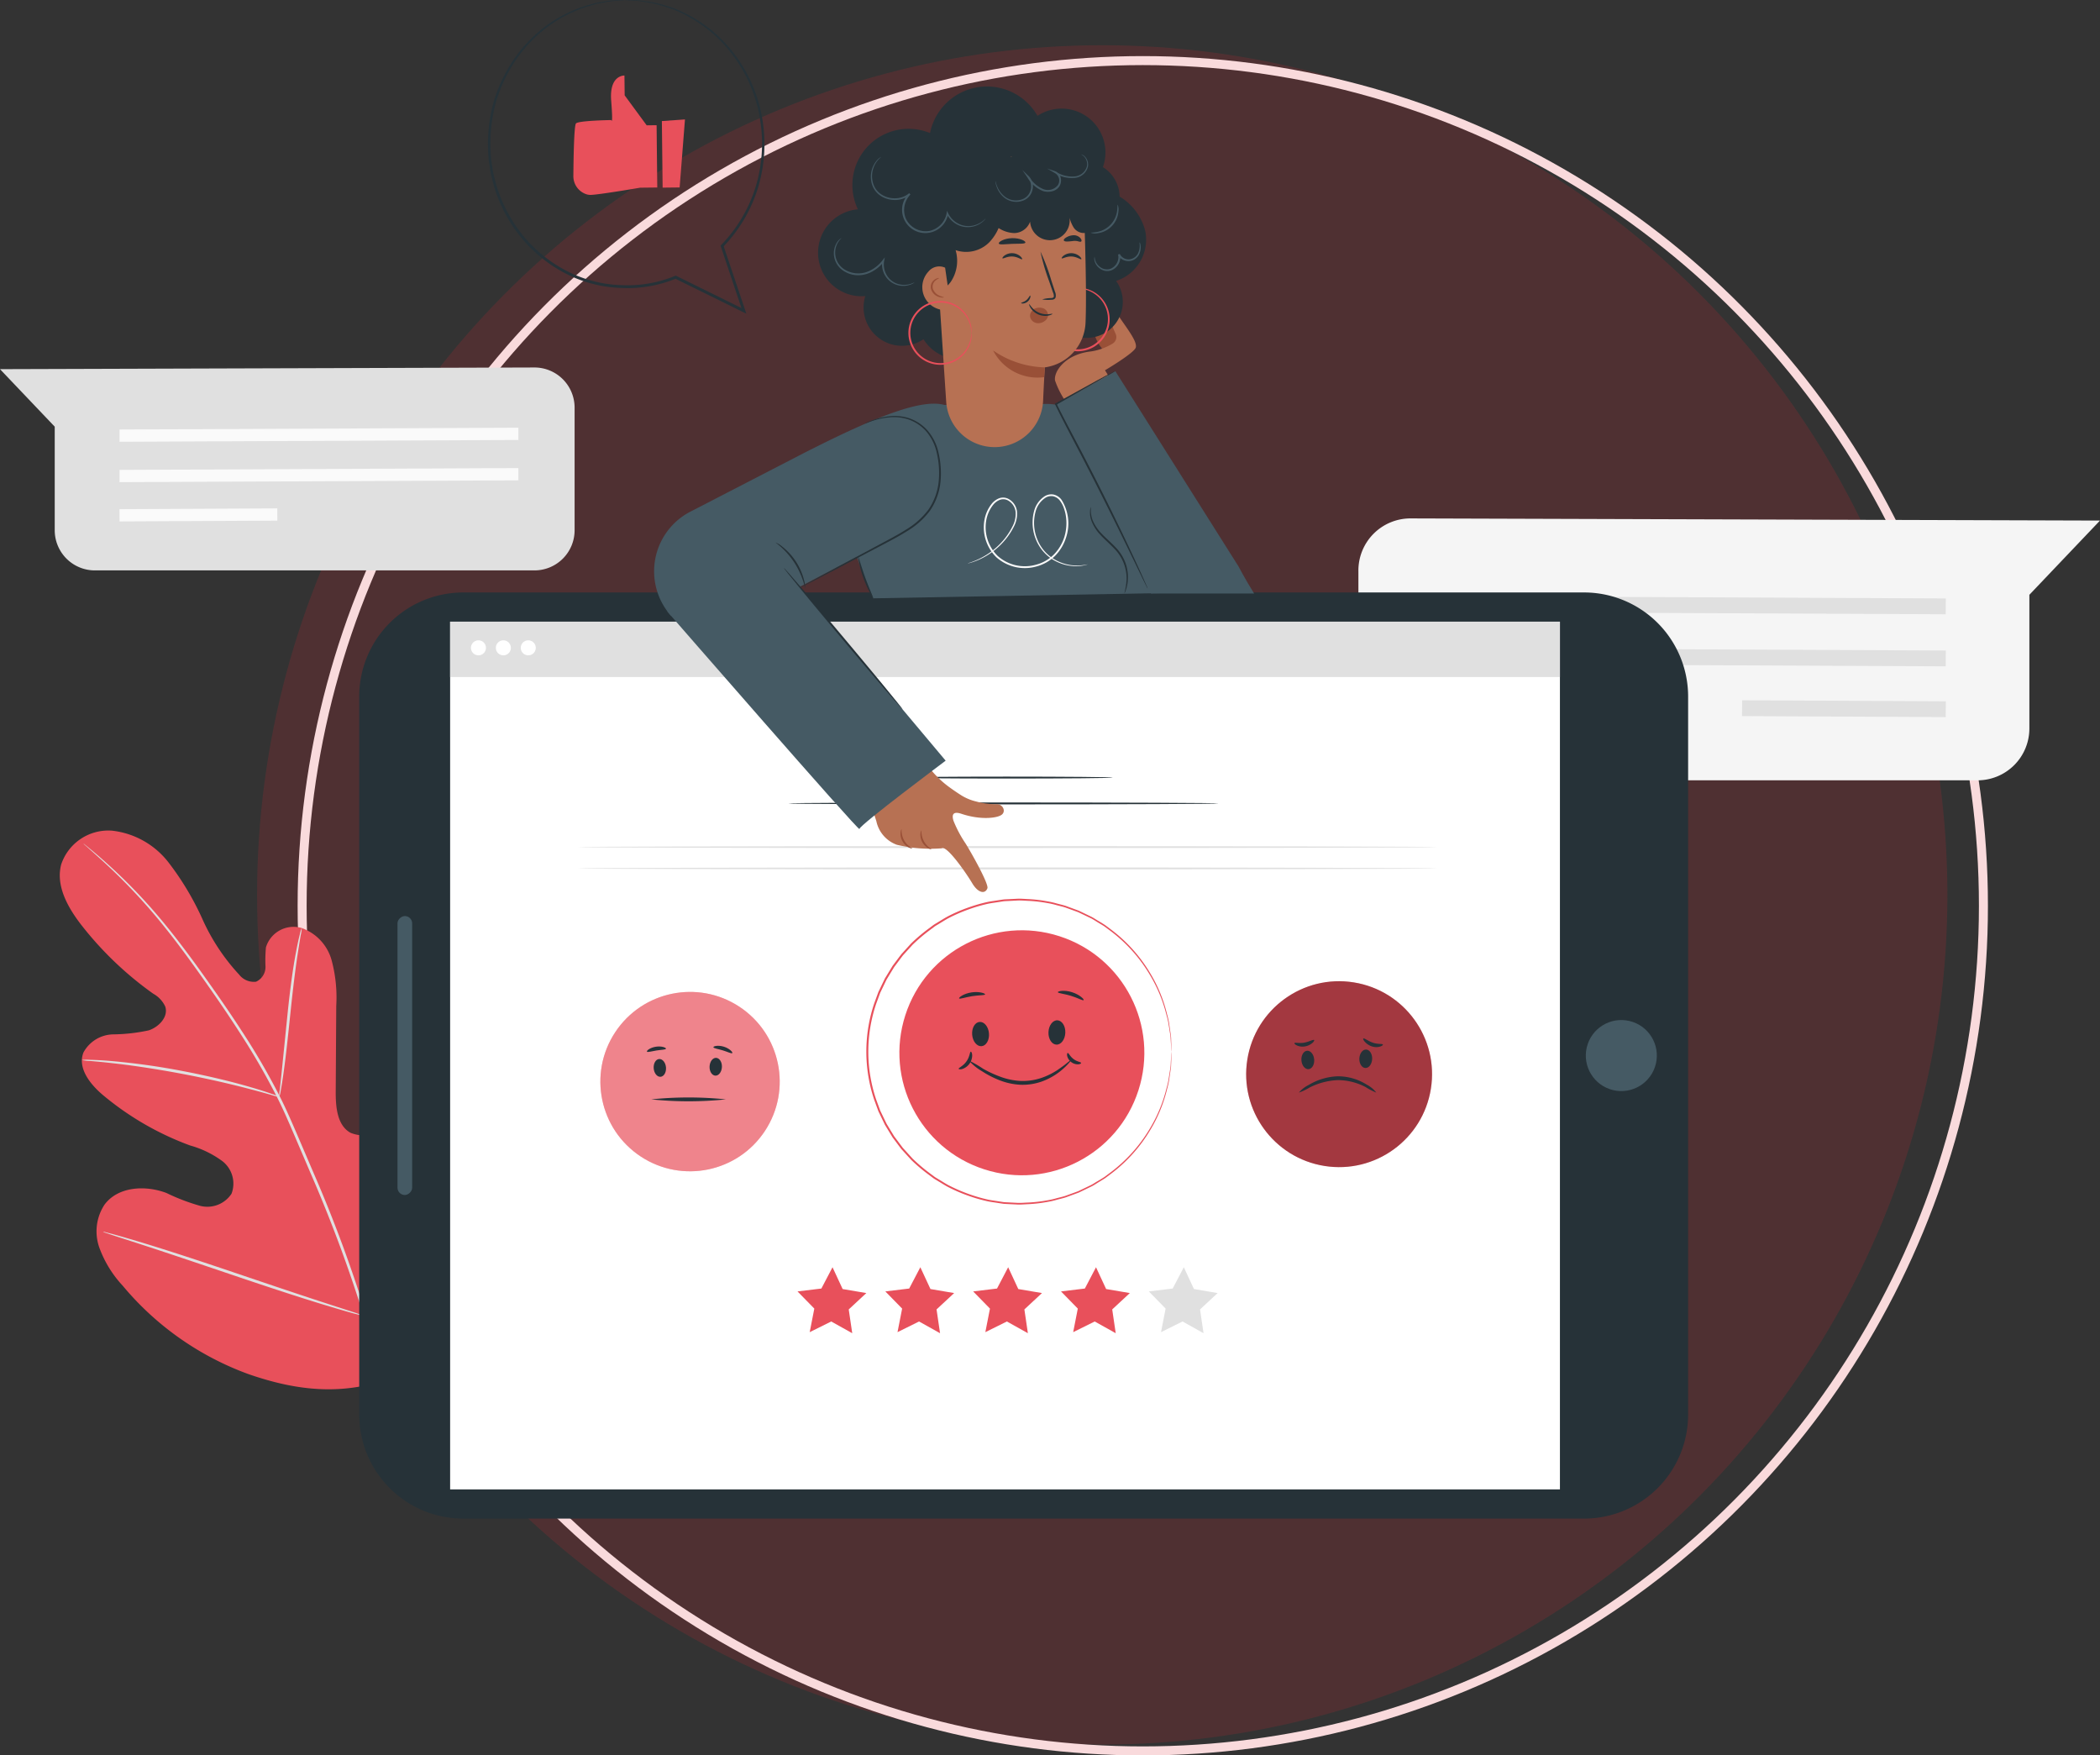 <svg xmlns="http://www.w3.org/2000/svg" width="233.015" height="194.753" viewBox="0 0 233.015 194.753">
  <rect x="0" y="0" width="233.015" height="194.753" fill="#333333" stroke="none"/>
  <g id="Group_71197" data-name="Group 71197" transform="translate(-81.765 -173.314)">
    <ellipse id="Ellipse_113" data-name="Ellipse 113" cx="93.778" cy="94.265" rx="93.778" ry="94.265" transform="translate(110.291 178.333)" fill="#d92633" opacity="0.17"/>
    <g id="Ellipse_1127" data-name="Ellipse 1127" transform="translate(114.789 179.537)" fill="none" stroke="#f9dadc" stroke-width="1">
      <ellipse cx="93.778" cy="94.265" rx="93.778" ry="94.265" stroke="none"/>
      <ellipse cx="93.778" cy="94.265" rx="93.278" ry="93.765" fill="none"/>
    </g>
    <g id="Group_71061" data-name="Group 71061" transform="translate(81.765 173.314)">
      <g id="Background_Complete" data-name="Background Complete" transform="translate(0 40.771)">
        <g id="Group_71064" data-name="Group 71064" transform="translate(150.728 16.744)">
          <path id="Path_126581" data-name="Path 126581" d="M474.951,191.955V209.51a5.726,5.726,0,0,0,5.751,5.628h62.948a5.751,5.751,0,0,0,5.751-5.751V194.554l7.837-8.234-76.518-.239A5.778,5.778,0,0,0,474.951,191.955Z" transform="translate(-474.951 -186.081)" fill="#f5f5f5"/>
          <g id="Group_71061-2" data-name="Group 71061" transform="translate(8.05 8.616)">
            <path id="Path_126582" data-name="Path 126582" d="M552.293,209.744l-57.121-.264.006-1.756,57.12.264Z" transform="translate(-495.172 -207.724)" fill="#e0e0e0"/>
          </g>
          <g id="Group_71062" data-name="Group 71062" transform="translate(8.05 14.392)">
            <path id="Path_126583" data-name="Path 126583" d="M552.293,224.253l-57.121-.264.006-1.756,57.12.264Z" transform="translate(-495.172 -222.233)" fill="#e0e0e0"/>
          </g>
          <g id="Group_71063" data-name="Group 71063" transform="translate(42.569 20.175)">
            <rect id="Rectangle_41461" data-name="Rectangle 41461" width="1.756" height="22.601" transform="matrix(0.005, -1, 1, 0.005, 0, 1.756)" fill="#e0e0e0"/>
          </g>
        </g>
        <g id="Group_71088" data-name="Group 71088" transform="translate(6.637 51.375)">
          <g id="Group_71067" data-name="Group 71067">
            <g id="Group_71066" data-name="Group 71066">
              <g id="Group_71065" data-name="Group 71065">
                <path id="Path_126584" data-name="Path 126584" d="M149.81,333.8c8.8-6.149,10.8-17.564,10.451-27.824-.058-1.713.13-3.518-.684-5.021s-2.716-2.529-4.25-1.808c-1.272.6-1.826,2.078-2.538,3.3a10.019,10.019,0,0,1-4.017,3.836,3.817,3.817,0,0,1-3.517.318c-1.477-.815-1.651-2.856-1.641-4.56q.03-4.762.059-9.524a15.884,15.884,0,0,0-.514-5.059,5.284,5.284,0,0,0-3.321-3.573,3.2,3.2,0,0,0-3.967,2.148,15.742,15.742,0,0,0-.049,2.121,1.791,1.791,0,0,1-1.048,1.686,2.06,2.06,0,0,1-1.871-.781,22.653,22.653,0,0,1-4.067-6.139,31.412,31.412,0,0,0-3.793-6.335,9.211,9.211,0,0,0-6.241-3.5,5.515,5.515,0,0,0-5.655,3.763c-.618,2.4.783,4.838,2.307,6.782a38.019,38.019,0,0,0,7.917,7.546A3.128,3.128,0,0,1,124.7,292.6c.37,1.136-.706,2.264-1.827,2.637a19.721,19.721,0,0,1-3.975.447,3.831,3.831,0,0,0-3.27,2c-.7,1.741.759,3.566,2.192,4.762a32.569,32.569,0,0,0,9.64,5.565,10.984,10.984,0,0,1,3.582,1.741,3.153,3.153,0,0,1,1.01,3.611,3.211,3.211,0,0,1-3.491,1.342,22.688,22.688,0,0,1-3.738-1.428c-2.341-.883-5.364-.722-6.864,1.3a5.392,5.392,0,0,0-.574,4.767,12.426,12.426,0,0,0,2.582,4.21,32.753,32.753,0,0,0,13.986,9.829c5.43,1.883,10.462,2.393,15.859.419" transform="translate(-113 -273.072)" fill="#e8505b"/>
              </g>
            </g>
          </g>
          <g id="Group_71071" data-name="Group 71071" transform="translate(2.61 1.435)">
            <g id="Group_71070" data-name="Group 71070">
              <g id="Group_71069" data-name="Group 71069">
                <g id="Group_71068" data-name="Group 71068">
                  <path id="Path_126585" data-name="Path 126585" d="M153.892,343.571a74.811,74.811,0,0,0-2.783-14.039A152.649,152.649,0,0,0,145.05,313.1l-1.809-4.226c-.6-1.386-1.189-2.76-1.852-4.068a76.2,76.2,0,0,0-4.235-7.3c-1.459-2.257-2.927-4.345-4.313-6.288s-2.721-3.725-4-5.3a60.518,60.518,0,0,0-6.6-6.972c-.84-.76-1.512-1.327-1.972-1.705l-.525-.428a1.347,1.347,0,0,0-.186-.137,1.153,1.153,0,0,0,.165.162l.506.451c.446.394,1.1.976,1.931,1.748a63.905,63.905,0,0,1,6.506,7.022c1.268,1.579,2.584,3.367,3.964,5.311s2.834,4.039,4.283,6.294a77.119,77.119,0,0,1,4.2,7.28c.656,1.3,1.242,2.665,1.839,4.054l1.807,4.224a156.418,156.418,0,0,1,6.071,16.392,76.093,76.093,0,0,1,2.839,13.978" transform="translate(-119.557 -276.675)" fill="#e0e0e0"/>
                </g>
              </g>
            </g>
          </g>
          <g id="Group_71075" data-name="Group 71075" transform="translate(24.343 10.81)">
            <g id="Group_71074" data-name="Group 71074">
              <g id="Group_71073" data-name="Group 71073">
                <g id="Group_71072" data-name="Group 71072">
                  <path id="Path_126586" data-name="Path 126586" d="M174.158,318.968a3.433,3.433,0,0,0,.166-.727c.09-.471.2-1.156.316-2,.241-1.7.494-4.049.762-6.645s.554-4.94.82-6.628c.131-.844.243-1.527.327-2a3.416,3.416,0,0,0,.1-.739,3.386,3.386,0,0,0-.214.714c-.121.464-.267,1.142-.426,1.984-.323,1.684-.645,4.033-.914,6.633-.259,2.563-.492,4.88-.671,6.651-.086.8-.158,1.474-.217,2.014A3.438,3.438,0,0,0,174.158,318.968Z" transform="translate(-174.149 -300.227)" fill="#e0e0e0"/>
                </g>
              </g>
            </g>
          </g>
          <g id="Group_71079" data-name="Group 71079" transform="translate(2.451 25.436)">
            <g id="Group_71078" data-name="Group 71078">
              <g id="Group_71077" data-name="Group 71077">
                <g id="Group_71076" data-name="Group 71076">
                  <path id="Path_126587" data-name="Path 126587" d="M119.158,336.988a4.755,4.755,0,0,0,.873.1c.562.05,1.376.118,2.378.234,2.006.217,4.766.613,7.793,1.183s5.743,1.214,7.694,1.732c.978.252,1.764.477,2.308.63a4.682,4.682,0,0,0,.855.21,4.671,4.671,0,0,0-.818-.328c-.534-.189-1.313-.447-2.286-.729-1.942-.575-4.66-1.249-7.7-1.827a77.327,77.327,0,0,0-7.829-1.094c-1.008-.088-1.827-.122-2.393-.134A4.609,4.609,0,0,0,119.158,336.988Z" transform="translate(-119.158 -336.965)" fill="#e0e0e0"/>
                </g>
              </g>
            </g>
          </g>
          <g id="Group_71083" data-name="Group 71083" transform="translate(33.89 25.916)">
            <g id="Group_71082" data-name="Group 71082">
              <g id="Group_71081" data-name="Group 71081">
                <g id="Group_71080" data-name="Group 71080">
                  <path id="Path_126588" data-name="Path 126588" d="M198.133,366.145a1.131,1.131,0,0,0,.15-.267l.374-.793c.322-.689.762-1.7,1.29-2.954,1.057-2.509,2.407-6.02,3.845-9.915s2.755-7.416,3.758-9.944l1.2-2.99.321-.816a1.129,1.129,0,0,0,.092-.293,1.161,1.161,0,0,0-.15.268l-.374.792c-.322.689-.762,1.7-1.29,2.954-1.057,2.509-2.407,6.02-3.846,9.917s-2.754,7.414-3.757,9.942c-.492,1.228-.9,2.239-1.2,2.99l-.321.816A1.148,1.148,0,0,0,198.133,366.145Z" transform="translate(-198.132 -338.173)" fill="#e0e0e0"/>
                </g>
              </g>
            </g>
          </g>
          <g id="Group_71087" data-name="Group 71087" transform="translate(4.789 44.506)">
            <g id="Group_71086" data-name="Group 71086">
              <g id="Group_71085" data-name="Group 71085">
                <g id="Group_71084" data-name="Group 71084">
                  <path id="Path_126589" data-name="Path 126589" d="M125.031,384.871a1.155,1.155,0,0,0,.289.119l.845.283,3.116,1.01c2.631.854,6.252,2.074,10.251,3.428s7.635,2.543,10.286,3.342c1.324.4,2.4.713,3.147.914l.862.227a1.157,1.157,0,0,0,.307.058,1.174,1.174,0,0,0-.289-.12l-.845-.283-3.116-1.01c-2.631-.853-6.252-2.074-10.253-3.428s-7.634-2.542-10.284-3.341c-1.325-.4-2.4-.713-3.148-.914l-.862-.227A1.15,1.15,0,0,0,125.031,384.871Z" transform="translate(-125.031 -384.868)" fill="#e0e0e0"/>
                </g>
              </g>
            </g>
          </g>
        </g>
        <g id="Group_71092" data-name="Group 71092">
          <path id="Path_126590" data-name="Path 126590" d="M160.085,148.476v13.6a4.456,4.456,0,0,1-4.456,4.456H106.855a4.456,4.456,0,0,1-4.456-4.456V150.585l-6.072-6.38,59.288-.186A4.456,4.456,0,0,1,160.085,148.476Z" transform="translate(-96.327 -144.02)" fill="#e0e0e0"/>
          <g id="Group_71089" data-name="Group 71089" transform="translate(13.257 6.676)">
            <path id="Path_126591" data-name="Path 126591" d="M129.633,162.355l44.259-.2,0-1.36-44.259.2Z" transform="translate(-129.629 -160.791)" fill="#fafafa"/>
          </g>
          <g id="Group_71090" data-name="Group 71090" transform="translate(13.257 11.152)">
            <path id="Path_126592" data-name="Path 126592" d="M129.633,173.6l44.259-.2,0-1.36-44.259.2Z" transform="translate(-129.629 -172.032)" fill="#fafafa"/>
          </g>
          <g id="Group_71091" data-name="Group 71091" transform="translate(13.256 15.632)">
            <rect id="Rectangle_41462" data-name="Rectangle 41462" width="17.512" height="1.36" transform="translate(0 0.086) rotate(-0.282)" fill="#fafafa"/>
          </g>
        </g>
      </g>
      <g id="Device" transform="translate(39.858 65.73)">
        <g id="Group_71132" data-name="Group 71132" transform="translate(0 0)">
          <g id="Group_71098" data-name="Group 71098">
            <g id="Group_71097" data-name="Group 71097">
              <g id="Group_71093" data-name="Group 71093">
                <path id="Rectangle_41463" data-name="Rectangle 41463" d="M11.55,0H91.2A11.549,11.549,0,0,1,102.75,11.549V135.906A11.549,11.549,0,0,1,91.2,147.455H11.549A11.549,11.549,0,0,1,0,135.906V11.55A11.55,11.55,0,0,1,11.55,0Z" transform="translate(0 102.75) rotate(-90)" fill="#263238"/>
              </g>
              <g id="Group_71094" data-name="Group 71094" transform="translate(10.088 3.24)">
                <rect id="Rectangle_41464" data-name="Rectangle 41464" width="96.27" height="123.143" transform="translate(0 96.27) rotate(-90)" fill="#fff"/>
              </g>
              <g id="Group_71095" data-name="Group 71095" transform="translate(135.305 46.635)">
                <circle id="Ellipse_1157" data-name="Ellipse 1157" cx="3.942" cy="3.942" r="3.942" transform="matrix(0.229, -0.973, 0.973, 0.229, 0, 7.676)" fill="#455a64"/>
              </g>
              <g id="Group_71096" data-name="Group 71096" transform="translate(4.247 35.902)">
                <rect id="Rectangle_41465" data-name="Rectangle 41465" width="30.947" height="1.629" rx="0.814" transform="translate(0 30.947) rotate(-90)" fill="#455a64"/>
              </g>
            </g>
          </g>
          <g id="Group_71104" data-name="Group 71104" transform="translate(22.929 40.489)">
            <circle id="Ellipse_1158" data-name="Ellipse 1158" cx="9.949" cy="9.949" r="9.949" transform="translate(0 16.62) rotate(-56.646)" fill="#e8505b"/>
            <circle id="Ellipse_1159" data-name="Ellipse 1159" cx="9.949" cy="9.949" r="9.949" transform="translate(0 16.62) rotate(-56.646)" fill="#fff" opacity="0.3"/>
            <g id="Group_71099" data-name="Group 71099" transform="translate(9.741 11.272)">
              <path id="Path_126593" data-name="Path 126593" d="M279.12,336.74c.377-.031.719.385.764.929s-.224,1.01-.6,1.041-.719-.385-.764-.929S278.743,336.771,279.12,336.74Z" transform="translate(-278.514 -336.738)" fill="#263238"/>
            </g>
            <g id="Group_71100" data-name="Group 71100" transform="translate(15.946 11.143)">
              <path id="Path_126594" data-name="Path 126594" d="M294.827,336.414c-.378-.016-.7.414-.725.959s.266,1,.644,1.016.7-.414.725-.96S295.2,336.43,294.827,336.414Z" transform="translate(-294.101 -336.414)" fill="#263238"/>
            </g>
            <g id="Group_71101" data-name="Group 71101" transform="translate(9.474 15.538)">
              <path id="Path_126595" data-name="Path 126595" d="M286.126,347.666a40.459,40.459,0,0,1-8.284,0,40.528,40.528,0,0,1,8.284,0Z" transform="translate(-277.842 -347.454)" fill="#263238"/>
            </g>
            <g id="Group_71102" data-name="Group 71102" transform="translate(8.991 9.888)">
              <path id="Path_126596" data-name="Path 126596" d="M278.746,333.5c-.024.118-.5.114-1.049.2s-1,.231-1.062.126.355-.447,1-.545S278.774,333.395,278.746,333.5Z" transform="translate(-276.628 -333.262)" fill="#263238"/>
            </g>
            <g id="Group_71103" data-name="Group 71103" transform="translate(16.37 9.813)">
              <path id="Path_126597" data-name="Path 126597" d="M297.262,333.873c-.075.095-.5-.13-1.057-.3s-1.032-.228-1.041-.349.527-.255,1.165-.057S297.338,333.788,297.262,333.873Z" transform="translate(-295.164 -333.073)" fill="#263238"/>
            </g>
          </g>
          <g id="Group_71110" data-name="Group 71110" transform="translate(96.923 41.638)">
            <circle id="Ellipse_1160" data-name="Ellipse 1160" cx="10.312" cy="10.312" r="10.312" transform="translate(0 20.367) rotate(-80.951)" fill="#e8505b"/>
            <circle id="Ellipse_1161" data-name="Ellipse 1161" cx="10.312" cy="10.312" r="10.312" transform="translate(0 20.367) rotate(-80.951)" opacity="0.3"/>
            <g id="Group_71105" data-name="Group 71105" transform="translate(7.619 9.206)">
              <path id="Path_126598" data-name="Path 126598" d="M459.684,334.436c.391-.032.745.4.792.963s-.233,1.047-.623,1.08-.746-.4-.792-.963S459.293,334.469,459.684,334.436Z" transform="translate(-459.055 -334.435)" fill="#263238"/>
            </g>
            <g id="Group_71106" data-name="Group 71106" transform="translate(14.051 9.072)">
              <path id="Path_126599" data-name="Path 126599" d="M475.964,334.1c-.392-.016-.728.429-.752.994s.276,1.037.668,1.053.729-.43.752-1S476.355,334.115,475.964,334.1Z" transform="translate(-475.211 -334.099)" fill="#263238"/>
            </g>
            <g id="Group_71107" data-name="Group 71107" transform="translate(7.341 12.038)">
              <path id="Path_126600" data-name="Path 126600" d="M466.943,343.359a7.432,7.432,0,0,1-1.208-.626,6.685,6.685,0,0,0-3.07-.758,7.642,7.642,0,0,0-3.078.8,6.637,6.637,0,0,1-1.231.586,3.376,3.376,0,0,1,1.09-.85,6.7,6.7,0,0,1,3.212-.959,6.031,6.031,0,0,1,3.223.921A3.207,3.207,0,0,1,466.943,343.359Z" transform="translate(-458.355 -341.549)" fill="#263238"/>
            </g>
            <g id="Group_71108" data-name="Group 71108" transform="translate(6.844 8.002)">
              <path id="Path_126601" data-name="Path 126601" d="M459.3,331.432c.035.044-.033.173-.2.323a1.714,1.714,0,0,1-.807.378,1.549,1.549,0,0,1-.895-.1c-.211-.1-.307-.209-.284-.26.054-.112.539.049,1.1-.059S459.221,331.333,459.3,331.432Z" transform="translate(-457.107 -331.411)" fill="#263238"/>
            </g>
            <g id="Group_71109" data-name="Group 71109" transform="translate(14.477 7.84)">
              <path id="Path_126602" data-name="Path 126602" d="M478.47,331.687c.017.052-.1.152-.324.225a1.531,1.531,0,0,1-.927-.034,1.8,1.8,0,0,1-.758-.507c-.151-.175-.206-.312-.166-.352.09-.093.5.262,1.063.458S478.429,331.567,478.47,331.687Z" transform="translate(-476.282 -331.004)" fill="#263238"/>
            </g>
          </g>
          <g id="Group_71116" data-name="Group 71116" transform="translate(48.634 74.86)">
            <g id="Group_71111" data-name="Group 71111" transform="translate(38.982)">
              <path id="Path_126603" data-name="Path 126603" d="M417.889,401.97l2.389-1.184,2.33,1.3-.388-2.638,1.953-1.815-2.629-.446-1.123-2.418-1.237,2.362-2.647.32,1.864,1.906Z" transform="translate(-416.538 -394.765)" fill="#e0e0e0"/>
            </g>
            <g id="Group_71112" data-name="Group 71112" transform="translate(29.236)">
              <path id="Path_126604" data-name="Path 126604" d="M393.409,401.97l2.389-1.184,2.33,1.3-.388-2.638,1.953-1.815-2.629-.446-1.123-2.418-1.237,2.362-2.647.32,1.864,1.906Z" transform="translate(-392.057 -394.765)" fill="#e8505b"/>
            </g>
            <g id="Group_71113" data-name="Group 71113" transform="translate(19.491)">
              <path id="Path_126605" data-name="Path 126605" d="M368.928,401.97l2.389-1.184,2.33,1.3-.388-2.638,1.953-1.815-2.629-.446-1.123-2.418-1.237,2.362-2.647.32,1.864,1.906Z" transform="translate(-367.577 -394.765)" fill="#e8505b"/>
            </g>
            <g id="Group_71114" data-name="Group 71114" transform="translate(9.745)">
              <path id="Path_126606" data-name="Path 126606" d="M344.448,401.97l2.389-1.184,2.33,1.3-.388-2.638,1.953-1.815-2.629-.446-1.123-2.418-1.237,2.362-2.647.32,1.864,1.906Z" transform="translate(-343.097 -394.765)" fill="#e8505b"/>
            </g>
            <g id="Group_71115" data-name="Group 71115">
              <path id="Path_126607" data-name="Path 126607" d="M319.968,401.97l2.389-1.184,2.33,1.3-.388-2.638,1.953-1.815-2.629-.446-1.123-2.418-1.237,2.362-2.647.32,1.864,1.906Z" transform="translate(-318.616 -394.765)" fill="#e8505b"/>
            </g>
          </g>
          <g id="Group_71117" data-name="Group 71117" transform="translate(47.605 23.3)">
            <path id="Path_126608" data-name="Path 126608" d="M363.786,265.353c0,.059-10.691.106-23.877.106s-23.879-.047-23.879-.106,10.689-.106,23.879-.106S363.786,265.295,363.786,265.353Z" transform="translate(-316.03 -265.247)" fill="#263238"/>
          </g>
          <g id="Group_71118" data-name="Group 71118" transform="translate(60.034 20.432)">
            <path id="Path_126609" data-name="Path 126609" d="M370.839,258.148c0,.059-5.281.106-11.794.106s-11.794-.047-11.794-.106,5.28-.106,11.794-.106S370.839,258.09,370.839,258.148Z" transform="translate(-347.251 -258.042)" fill="#263238"/>
          </g>
          <g id="Group_71129" data-name="Group 71129" transform="translate(56.275 33.973)">
            <g id="Group_71127" data-name="Group 71127" transform="translate(0.151 0)">
              <g id="Group_71124" data-name="Group 71124">
                <circle id="Ellipse_1162" data-name="Ellipse 1162" cx="13.584" cy="13.584" r="13.584" transform="matrix(0.307, -0.952, 0.952, 0.307, 0, 25.859)" fill="#e8505b"/>
                <g id="Group_71119" data-name="Group 71119" transform="translate(11.58 13.67)">
                  <path id="Path_126610" data-name="Path 126610" d="M368.107,326.4c.515-.042.982.525,1.043,1.269s-.307,1.379-.821,1.422-.982-.526-1.043-1.269S367.592,326.441,368.107,326.4Z" transform="translate(-367.279 -326.396)" fill="#263238"/>
                </g>
                <g id="Group_71120" data-name="Group 71120" transform="translate(20.053 13.494)">
                  <path id="Path_126611" data-name="Path 126611" d="M389.553,325.954c-.516-.021-.959.565-.99,1.311s.363,1.366.879,1.387.959-.566.99-1.311S390.069,325.975,389.553,325.954Z" transform="translate(-388.562 -325.954)" fill="#263238"/>
                </g>
                <g id="Group_71121" data-name="Group 71121" transform="translate(11.214 17.947)">
                  <path id="Path_126612" data-name="Path 126612" d="M377.671,337.146c.021.021-.089.161-.308.4a7.764,7.764,0,0,1-1.018.917,7.256,7.256,0,0,1-1.8.984,6.365,6.365,0,0,1-2.49.39,7.347,7.347,0,0,1-2.449-.565,10.558,10.558,0,0,1-1.8-.945,5.877,5.877,0,0,1-1.443-1.18,13.054,13.054,0,0,1,1.6.924,12.8,12.8,0,0,0,1.789.837,7.577,7.577,0,0,0,2.329.505,6.413,6.413,0,0,0,2.34-.335,8,8,0,0,0,1.756-.862c.463-.318.836-.586,1.078-.793S377.65,337.125,377.671,337.146Z" transform="translate(-366.359 -337.141)" fill="#263238"/>
                </g>
                <g id="Group_71122" data-name="Group 71122" transform="translate(10.134 10.359)">
                  <path id="Path_126613" data-name="Path 126613" d="M366.534,318.337c-.024.12-.674.076-1.445.2s-1.379.355-1.438.248.513-.536,1.373-.667S366.564,318.228,366.534,318.337Z" transform="translate(-363.647 -318.079)" fill="#263238"/>
                </g>
                <g id="Group_71123" data-name="Group 71123" transform="translate(21.093 10.223)">
                  <path id="Path_126614" data-name="Path 126614" d="M394.039,318.765c-.075.1-.651-.246-1.42-.477s-1.436-.279-1.444-.4.713-.27,1.569,0S394.115,318.683,394.039,318.765Z" transform="translate(-391.174 -317.737)" fill="#263238"/>
                </g>
              </g>
              <g id="Group_71125" data-name="Group 71125" transform="translate(10.089 16.975)">
                <path id="Path_126615" data-name="Path 126615" d="M364.88,334.7c.053-.01.139.131.153.388a1.6,1.6,0,0,1-1.084,1.527c-.247.072-.408.037-.416-.017-.02-.118.5-.293.859-.817C364.77,335.269,364.763,334.719,364.88,334.7Z" transform="translate(-363.533 -334.699)" fill="#263238"/>
              </g>
              <g id="Group_71126" data-name="Group 71126" transform="translate(22.114 17.121)">
                <path id="Path_126616" data-name="Path 126616" d="M395.3,336.168c.01.054-.1.136-.314.154a1.23,1.23,0,0,1-1.229-.912c-.044-.209,0-.339.057-.345.119-.01.253.392.652.675C394.85,336.039,395.273,336.052,395.3,336.168Z" transform="translate(-393.738 -335.065)" fill="#263238"/>
              </g>
            </g>
            <g id="Group_71128" data-name="Group 71128" transform="translate(0 0.014)">
              <path id="Path_126617" data-name="Path 126617" d="M371.665,309.054s-.012-.093-.025-.273l-.051-.8q-.016-.265-.035-.59c-.023-.216-.069-.45-.107-.705s-.084-.529-.13-.821a9.067,9.067,0,0,0-.221-.92,16.087,16.087,0,0,0-1.868-4.477,16.772,16.772,0,0,0-4.274-4.767l-.727-.541c-.255-.167-.524-.32-.79-.484s-.528-.342-.819-.474l-.872-.418-.443-.21-.466-.17-.945-.344c-.321-.106-.657-.174-.989-.265a8.517,8.517,0,0,0-1.016-.23,15.611,15.611,0,0,0-2.122-.245c-.362-.013-.726-.048-1.094-.042l-1.111.057c-.186.013-.374.012-.56.037l-.56.086c-.373.062-.753.106-1.129.183a17.748,17.748,0,0,0-2.237.657,17.483,17.483,0,0,0-2.188.961c-.354.192-.694.416-1.045.624-.172.11-.355.2-.518.328l-.494.37a18.933,18.933,0,0,0-1.9,1.617l-.852.939-.215.236-.193.255-.384.514-.386.516-.338.552-.337.556-.169.278-.143.293-.569,1.183-.455,1.242a16.621,16.621,0,0,0,0,10.583l.455,1.242.569,1.183.143.294.169.279.337.555.338.552.386.516.384.514.193.255.215.236.853.939a18.842,18.842,0,0,0,1.9,1.618l.494.37c.164.124.347.218.519.328.351.208.69.432,1.045.624a17.571,17.571,0,0,0,2.188.962,17.763,17.763,0,0,0,2.237.656c.376.078.756.121,1.129.184l.56.086c.186.025.375.023.561.036l1.111.057c.367.006.732-.029,1.094-.042a15.566,15.566,0,0,0,2.123-.245,8.636,8.636,0,0,0,1.016-.23c.332-.09.668-.159.989-.265l.945-.344.466-.17.443-.211.872-.418c.291-.132.548-.32.819-.474s.535-.317.79-.484l.726-.541a16.764,16.764,0,0,0,4.274-4.767,16.091,16.091,0,0,0,1.868-4.477,9.2,9.2,0,0,0,.22-.92q.069-.439.13-.821c.038-.255.084-.488.107-.7s.024-.413.035-.59c.022-.347.039-.613.051-.8s.025-.273.025-.273,0,.092,0,.273-.017.455-.03.8q-.011.266-.025.592c-.02.217-.062.452-.1.708l-.121.826a9.168,9.168,0,0,1-.212.926,16.01,16.01,0,0,1-1.846,4.518,16.825,16.825,0,0,1-4.285,4.825l-.731.549c-.257.17-.527.325-.795.492s-.532.347-.825.481l-.879.425-.447.214-.47.173-.954.35c-.324.108-.663.178-1,.271a8.69,8.69,0,0,1-1.026.235,15.8,15.8,0,0,1-2.145.254c-.365.014-.734.05-1.106.045l-1.123-.055c-.188-.013-.379-.012-.567-.036l-.566-.086c-.378-.062-.762-.105-1.142-.184a17.862,17.862,0,0,1-2.265-.66,17.627,17.627,0,0,1-2.215-.97c-.359-.194-.7-.42-1.058-.63-.174-.111-.359-.206-.525-.331l-.5-.373a19,19,0,0,1-1.928-1.635l-.864-.95-.217-.239-.2-.258-.389-.52-.391-.522-.342-.559-.342-.563-.171-.282-.145-.3-.577-1.2-.461-1.258a16.812,16.812,0,0,1,0-10.717l.461-1.258.577-1.2.145-.3.172-.282.342-.562.342-.559.391-.522.389-.52.2-.258.217-.239.864-.949a19.038,19.038,0,0,1,1.928-1.635l.5-.373c.166-.125.351-.22.525-.331.355-.21.7-.436,1.058-.63a17.631,17.631,0,0,1,2.215-.97,17.946,17.946,0,0,1,2.264-.66c.38-.078.764-.121,1.142-.183l.566-.086c.188-.024.379-.023.567-.035l1.123-.055c.371-.005.74.031,1.105.045a15.669,15.669,0,0,1,2.144.254,8.731,8.731,0,0,1,1.026.235c.336.092.674.163,1,.271l.953.351.47.173.447.214.879.425c.293.134.552.324.825.481s.538.322.795.492l.731.549a16.828,16.828,0,0,1,4.285,4.825,16,16,0,0,1,1.846,4.518,9.092,9.092,0,0,1,.212.926q.065.442.121.826c.035.256.078.491.1.709s.017.415.025.592c.013.348.023.615.03.8S371.665,309.054,371.665,309.054Z" transform="translate(-337.809 -292.093)" fill="#e8505b"/>
            </g>
          </g>
          <rect id="Rectangle_41466" data-name="Rectangle 41466" width="123.143" height="6.144" transform="translate(10.088 3.24)" fill="#e0e0e0"/>
          <path id="Path_126618" data-name="Path 126618" d="M229.256,220.89a.832.832,0,1,1-.832-.832A.832.832,0,0,1,229.256,220.89Z" transform="translate(-215.194 -214.747)" fill="#fff"/>
          <path id="Path_126619" data-name="Path 126619" d="M236.2,220.89a.832.832,0,1,1-.832-.832A.832.832,0,0,1,236.2,220.89Z" transform="translate(-219.373 -214.747)" fill="#fff"/>
          <path id="Path_126620" data-name="Path 126620" d="M243.142,220.89a.832.832,0,1,1-.832-.832A.832.832,0,0,1,243.142,220.89Z" transform="translate(-223.552 -214.747)" fill="#fff"/>
          <g id="Group_71130" data-name="Group 71130" transform="translate(24.222 28.145)">
            <path id="Path_126621" data-name="Path 126621" d="M352.735,277.523c0,.059-21.367.106-47.719.106s-47.723-.048-47.723-.106,21.363-.106,47.723-.106S352.735,277.464,352.735,277.523Z" transform="translate(-257.294 -277.417)" fill="#e0e0e0"/>
          </g>
          <g id="Group_71131" data-name="Group 71131" transform="translate(24.222 30.51)">
            <path id="Path_126622" data-name="Path 126622" d="M352.735,283.465c0,.059-21.367.106-47.719.106s-47.723-.047-47.723-.106,21.363-.106,47.723-.106S352.735,283.407,352.735,283.465Z" transform="translate(-257.294 -283.359)" fill="#e0e0e0"/>
          </g>
        </g>
      </g>
      <g id="Character" transform="translate(72.578 9.602)">
        <g id="Group_71179" data-name="Group 71179" transform="translate(0)">
          <g id="Group_71150" data-name="Group 71150" transform="translate(0 24.527)">
            <g id="Group_71147" data-name="Group 71147">
              <g id="Group_71133" data-name="Group 71133" transform="translate(0 10.654)">
                <path id="Path_126623" data-name="Path 126623" d="M334.224,175.734s-.842-1.906-1-2.325c-.428-1.143-3.183-8.8-2.522-9.957,3.055-5.36,5.422-9.171,11.447-9.171l10.639-.071s10.083-2.053,17.187,20.875Z" transform="translate(-309.915 -154.137)" fill="#455a64"/>
                <path id="Path_126624" data-name="Path 126624" d="M280.5,177.616l13.931-3L310.812,166l.062-11.755c-2.458-.678-7.16,1.027-15.626,5.34l-12.577,6.493a7.446,7.446,0,0,0-2.169,11.541Z" transform="translate(-278.639 -154.098)" fill="#455a64"/>
              </g>
              <g id="Group_71140" data-name="Group 71140" transform="translate(1.467 25.337)">
                <g id="Group_71137" data-name="Group 71137" transform="translate(22.114 25.398)">
                  <g id="Group_71134" data-name="Group 71134">
                    <path id="Path_126625" data-name="Path 126625" d="M347.509,260.972c-.2-.661-.064-1.086.9-.762,2.126.713,4.024.481,4.489.068s.038-1.2-.653-1.135a8.365,8.365,0,0,1-2.239-.31,5.455,5.455,0,0,1-1.67-.705c-.443-.283-.826-.547-1.166-.791a10.987,10.987,0,0,1-2.574-2.555l-6.723,2.884,1.083,3.368a3.56,3.56,0,0,0,2.274,2.609,16.12,16.12,0,0,0,4.978.391c.561-.367,2.724,2.762,3.378,3.867s1.436,1.241,1.689.566c.173-.46-1.749-3.889-2.421-4.967a13.13,13.13,0,0,1-1.344-2.528" transform="translate(-337.872 -254.782)" fill="#b77153"/>
                  </g>
                  <g id="Group_71135" data-name="Group 71135" transform="translate(3.761 7.132)">
                    <path id="Path_126626" data-name="Path 126626" d="M348.64,274.826c-.006.024-.166.017-.4-.1a1.74,1.74,0,0,1-.92-1.646c.024-.254.1-.395.125-.387a2.225,2.225,0,0,0,1.19,2.127Z" transform="translate(-347.319 -272.698)" fill="#995037"/>
                  </g>
                  <g id="Group_71136" data-name="Group 71136" transform="translate(5.967 7.271)">
                    <path id="Path_126627" data-name="Path 126627" d="M354.1,275.117c-.007.024-.16.01-.375-.106a1.729,1.729,0,0,1-.863-1.592c.021-.243.092-.379.116-.372a2.3,2.3,0,0,0,1.121,2.07Z" transform="translate(-352.861 -273.046)" fill="#995037"/>
                  </g>
                </g>
                <g id="Group_71139" data-name="Group 71139">
                  <path id="Path_126628" data-name="Path 126628" d="M282.323,199.361s21.343,24.53,21.318,24.125,9.567-7.577,9.567-7.577l-20.927-24.926Z" transform="translate(-282.323 -190.983)" fill="#455a64"/>
                  <g id="Group_71138" data-name="Group 71138" transform="translate(12.945 3.557)">
                    <path id="Path_126629" data-name="Path 126629" d="M314.84,199.919c.006,0,.057.045.15.145l.4.443,1.434,1.656c1.2,1.4,2.856,3.353,4.67,5.515s3.45,4.127,4.624,5.556l1.383,1.7.368.469a.77.77,0,0,1,.117.173c-.006,0-.057-.045-.15-.145l-.4-.443L326,213.333c-1.2-1.4-2.856-3.354-4.672-5.516s-3.45-4.127-4.624-5.556l-1.383-1.7-.368-.469A.78.78,0,0,1,314.84,199.919Z" transform="translate(-314.84 -199.918)" fill="#263238"/>
                  </g>
                </g>
              </g>
              <g id="Group_71141" data-name="Group 71141" transform="translate(48.366 22.104)">
                <path id="Path_126630" data-name="Path 126630" d="M403.937,192.478a7.266,7.266,0,0,0,.256-1.572,4.709,4.709,0,0,0-1.395-3.441c-.518-.545-1.074-1.014-1.523-1.508a4.65,4.65,0,0,1-.956-1.49,2.6,2.6,0,0,1-.174-1.183,1.045,1.045,0,0,1,.111-.424,2.959,2.959,0,0,0,.2,1.551,4.754,4.754,0,0,0,.96,1.413c.445.475,1,.938,1.533,1.5a4.888,4.888,0,0,1,1.15,1.837,4.7,4.7,0,0,1,.241,1.754,4.246,4.246,0,0,1-.224,1.17A1.307,1.307,0,0,1,403.937,192.478Z" transform="translate(-400.133 -182.861)" fill="#263238"/>
              </g>
              <g id="Group_71142" data-name="Group 71142" transform="translate(16.148 12.023)">
                <path id="Path_126631" data-name="Path 126631" d="M326.436,158.361a2.071,2.071,0,0,1,.31-.147c.207-.089.516-.208.924-.338a8.037,8.037,0,0,1,1.529-.311,5.255,5.255,0,0,1,2.06.192,4.773,4.773,0,0,1,2.106,1.355,5.6,5.6,0,0,1,1.266,2.58,9.83,9.83,0,0,1,.2,3.174,6.888,6.888,0,0,1-1.18,3.2,8.786,8.786,0,0,1-2.553,2.264c-.934.589-1.875,1.07-2.766,1.54l-4.74,2.488-3.2,1.661-.876.442a2.029,2.029,0,0,1-.312.141,2.11,2.11,0,0,1,.293-.179l.858-.477,3.171-1.72,4.716-2.527c.888-.474,1.829-.961,2.749-1.544a8.642,8.642,0,0,0,2.491-2.211,6.706,6.706,0,0,0,1.147-3.1,9.72,9.72,0,0,0-.186-3.107,5.445,5.445,0,0,0-1.206-2.505,4.647,4.647,0,0,0-2.021-1.33,5.189,5.189,0,0,0-2-.217,8.352,8.352,0,0,0-1.516.273c-.408.116-.721.222-.932.3A2.046,2.046,0,0,1,326.436,158.361Z" transform="translate(-319.202 -157.539)" fill="#263238"/>
              </g>
              <g id="Group_71143" data-name="Group 71143" transform="translate(13.458 26.047)">
                <path id="Path_126632" data-name="Path 126632" d="M315.746,197.862a8.694,8.694,0,0,0-3.3-5.094,2.667,2.667,0,0,1,.785.485,6.847,6.847,0,0,1,2.393,3.694A2.675,2.675,0,0,1,315.746,197.862Z" transform="translate(-312.446 -192.766)" fill="#263238"/>
              </g>
              <g id="Group_71144" data-name="Group 71144" transform="translate(34.814 20.715)">
                <path id="Path_126633" data-name="Path 126633" d="M379.408,187.135a2.591,2.591,0,0,1-.453.122,4.569,4.569,0,0,1-1.346.058,4.949,4.949,0,0,1-2.023-.665,4.63,4.63,0,0,1-1.868-2.1,4.939,4.939,0,0,1-.258-3.387,2.776,2.776,0,0,1,1.126-1.561,1.394,1.394,0,0,1,1.017-.208,1.487,1.487,0,0,1,.887.589,4.929,4.929,0,0,1,.476,4.246,5.047,5.047,0,0,1-1.207,1.977,4.593,4.593,0,0,1-2.075,1.172,4.743,4.743,0,0,1-4.435-1.032,4.65,4.65,0,0,1-1.33-4.043,4.006,4.006,0,0,1,.812-1.873,2,2,0,0,1,.795-.608,1.28,1.28,0,0,1,.977.01,1.818,1.818,0,0,1,1.041,1.447,3.047,3.047,0,0,1-.323,1.627,7.769,7.769,0,0,1-1.694,2.259,8.062,8.062,0,0,1-1.74,1.231,7.482,7.482,0,0,1-1.242.519c-.146.048-.261.073-.337.094a.488.488,0,0,1-.117.023.521.521,0,0,1,.111-.044c.074-.027.187-.059.33-.113a8.423,8.423,0,0,0,1.217-.551,8.2,8.2,0,0,0,1.7-1.245,7.734,7.734,0,0,0,1.639-2.236,2.9,2.9,0,0,0,.3-1.544,1.654,1.654,0,0,0-.945-1.3,1.1,1.1,0,0,0-.844,0,1.827,1.827,0,0,0-.717.558,3.825,3.825,0,0,0-.763,1.785,4.458,4.458,0,0,0,1.28,3.862,4.542,4.542,0,0,0,4.238.978,4.386,4.386,0,0,0,1.98-1.117,4.845,4.845,0,0,0,1.158-1.892A5.186,5.186,0,0,0,377,182.03a4.46,4.46,0,0,0-.219-1.023,2.945,2.945,0,0,0-.449-.9,1.3,1.3,0,0,0-.771-.521,1.207,1.207,0,0,0-.881.18,2.606,2.606,0,0,0-1.055,1.452,4.8,4.8,0,0,0,.226,3.276,4.526,4.526,0,0,0,1.792,2.058,4.94,4.94,0,0,0,1.971.684A5.51,5.51,0,0,0,379.408,187.135Z" transform="translate(-366.091 -179.371)" fill="#fafafa"/>
              </g>
              <g id="Group_71146" data-name="Group 71146" transform="translate(44.478)">
                <g id="Group_71145" data-name="Group 71145">
                  <path id="Path_126634" data-name="Path 126634" d="M402.047,134.372a4.825,4.825,0,0,1-.951-1.891,1.283,1.283,0,0,1-.026-.691.533.533,0,0,1,.514-.395c.239.023.4.245.529.448a10.153,10.153,0,0,1,.982,1.862,1.418,1.418,0,0,1,.115.566.574.574,0,0,1-.277.482.591.591,0,0,1-.6-.081,1.738,1.738,0,0,1-.409-.482" transform="translate(-396.786 -129.779)" fill="#995037"/>
                  <path id="Path_126635" data-name="Path 126635" d="M404.23,132.457l-1.053-2.2a1.75,1.75,0,0,1-.218-.686.53.53,0,0,1,.921-.439,1.761,1.761,0,0,1,.353.52l.5.966a3.1,3.1,0,0,1,.328.822,1.047,1.047,0,0,1-.165.844.642.642,0,0,1-.792.188" transform="translate(-397.946 -128.309)" fill="#995037"/>
                  <path id="Path_126636" data-name="Path 126636" d="M391.972,138.307a9.574,9.574,0,0,1-1.6-2.9c-.132-1,1.1-2.778,3.728-3.177a6.447,6.447,0,0,0,2.705-.927.849.849,0,0,0,.308-1.027,15.282,15.282,0,0,1-.922-2.6c.123-.537.473-.527,1.383.8s1.959,2.682,1.757,3.3-3.411,2.512-3.411,2.512l.877,1.414Z" transform="translate(-390.366 -127.337)" fill="#b77153"/>
                </g>
                <path id="Path_126637" data-name="Path 126637" d="M400.991,168.5l-10.1-19.787,6.5-3.645,13.663,21.659s.721,1.384,1.728,3H401.331" transform="translate(-390.682 -138.009)" fill="#455a64"/>
              </g>
            </g>
            <g id="Group_71148" data-name="Group 71148" transform="translate(44.463 7.058)">
              <path id="Path_126638" data-name="Path 126638" d="M396.95,145.067a.491.491,0,0,1-.112.08l-.341.207-1.308.762-4.7,2.676.037-.12c.982,2,2.259,4.32,3.546,6.837,1.916,3.724,3.572,7.135,4.737,9.619.584,1.242,1.045,2.252,1.358,2.952l.355.809a1.692,1.692,0,0,1,.11.288,1.713,1.713,0,0,1-.149-.27l-.391-.792-1.419-2.922c-1.2-2.467-2.875-5.865-4.79-9.587-1.285-2.514-2.554-4.838-3.52-6.853l-.038-.079.075-.041,4.734-2.61,1.333-.718.354-.183A.509.509,0,0,1,396.95,145.067Z" transform="translate(-390.328 -145.067)" fill="#263238"/>
            </g>
            <g id="Group_71149" data-name="Group 71149" transform="translate(22.616 27.6)">
              <path id="Path_126639" data-name="Path 126639" d="M337.142,201.318a12.144,12.144,0,0,1-1.684-4.65c.061-.014.336,1.059.8,2.34S337.2,201.29,337.142,201.318Z" transform="translate(-335.449 -196.668)" fill="#263238"/>
            </g>
          </g>
          <g id="Group_71178" data-name="Group 71178" transform="translate(18.202)">
            <path id="Path_126640" data-name="Path 126640" d="M393.27,110.419a3.994,3.994,0,0,0,4.711-6.04,4.816,4.816,0,0,0,3.241-5.515,6.235,6.235,0,0,0-4.822-4.606,5.131,5.131,0,0,0-2.667.068,3.264,3.264,0,0,0-1.989,1.707" transform="translate(-364.92 -82.814)" fill="#263238"/>
            <g id="Group_71151" data-name="Group 71151" transform="translate(25.263 22.323)">
              <path id="Path_126641" data-name="Path 126641" d="M390.589,121.925c.007.024-.3.078-.779.33a3.441,3.441,0,0,0-1.523,1.641,3.366,3.366,0,0,0,.255,3.208,3.36,3.36,0,0,0,1.487,1.253,3.337,3.337,0,0,0,3.857-.881,3.363,3.363,0,0,0,.8-1.775,3.367,3.367,0,0,0-1.164-3,3.441,3.441,0,0,0-2.085-.816c-.543-.018-.84.066-.844.041a.849.849,0,0,1,.213-.059,2.756,2.756,0,0,1,.633-.064,3.435,3.435,0,0,1,2.18.784,3.483,3.483,0,0,1,.986,1.293,3.541,3.541,0,0,1,.275,1.847,3.551,3.551,0,0,1-.832,1.887,3.528,3.528,0,0,1-4.1.936,3.541,3.541,0,0,1-1.569-1.338,3.536,3.536,0,0,1-.554-1.783,3.479,3.479,0,0,1,.327-1.593,3.437,3.437,0,0,1,1.623-1.652,2.75,2.75,0,0,1,.6-.217A.853.853,0,0,1,390.589,121.925Z" transform="translate(-387.821 -121.801)" fill="#e8505b"/>
            </g>
            <path id="Path_126642" data-name="Path 126642" d="M354.118,81.9a3.913,3.913,0,0,0,1.842-7.233,4.863,4.863,0,0,0-7.258-5.69,6.452,6.452,0,0,0-11.927,1.911,6.236,6.236,0,0,0-8,8.461,4.83,4.83,0,0,0,.818,9.626,4.262,4.262,0,0,0,6.459,4.784,4.662,4.662,0,0,0,8.382-.963" transform="translate(-324.362 -65.727)" fill="#263238"/>
            <g id="Group_71163" data-name="Group 71163" transform="translate(12.863 7.751)">
              <g id="Group_71162" data-name="Group 71162">
                <g id="Group_71152" data-name="Group 71152">
                  <path id="Path_126643" data-name="Path 126643" d="M368.775,112.295c.083-1.938.188-3.693.188-3.693a5.227,5.227,0,0,0,4.52-4.969c.187-4.423-.253-14.606-.253-14.606l-7.975-3.83-8.58,6.912,1.346,20.311a5.386,5.386,0,0,0,5.623,5.024h0A5.386,5.386,0,0,0,368.775,112.295Z" transform="translate(-356.674 -85.197)" fill="#b77153"/>
                </g>
                <g id="Group_71155" data-name="Group 71155" transform="translate(14.162 10.739)">
                  <g id="Group_71154" data-name="Group 71154">
                    <g id="Group_71153" data-name="Group 71153">
                      <path id="Path_126644" data-name="Path 126644" d="M394.429,112.838c-.07.074-.483-.274-1.076-.3s-1.034.278-1.1.2c-.031-.036.041-.172.233-.313a1.433,1.433,0,0,1,1.735.078C394.4,112.663,394.463,112.805,394.429,112.838Z" transform="translate(-392.248 -112.173)" fill="#263238"/>
                    </g>
                  </g>
                </g>
                <g id="Group_71158" data-name="Group 71158" transform="translate(7.587 10.739)">
                  <g id="Group_71157" data-name="Group 71157">
                    <g id="Group_71156" data-name="Group 71156">
                      <path id="Path_126645" data-name="Path 126645" d="M377.912,112.838c-.07.074-.483-.274-1.076-.3s-1.034.278-1.1.2c-.031-.036.04-.172.233-.313a1.433,1.433,0,0,1,1.735.078C377.886,112.663,377.946,112.805,377.912,112.838Z" transform="translate(-375.731 -112.173)" fill="#263238"/>
                    </g>
                  </g>
                </g>
                <g id="Group_71160" data-name="Group 71160" transform="translate(11.801 10.555)">
                  <g id="Group_71159" data-name="Group 71159">
                    <path id="Path_126646" data-name="Path 126646" d="M386.513,117.02a3.654,3.654,0,0,1,.967-.147c.152-.011.3-.037.323-.147a.885.885,0,0,0-.094-.485l-.429-1.254a22.78,22.78,0,0,1-.957-3.274,22.679,22.679,0,0,1,1.2,3.19q.215.66.41,1.261a1.011,1.011,0,0,1,.068.641.376.376,0,0,1-.253.227.945.945,0,0,1-.258.028A3.63,3.63,0,0,1,386.513,117.02Z" transform="translate(-386.318 -111.711)" fill="#263238"/>
                  </g>
                </g>
                <g id="Group_71161" data-name="Group 71161" transform="translate(6.551 21.527)">
                  <path id="Path_126647" data-name="Path 126647" d="M378.868,141.149a10.551,10.551,0,0,1-5.737-1.878,5.55,5.55,0,0,0,5.662,2.964Z" transform="translate(-373.131 -139.271)" fill="#995037"/>
                </g>
              </g>
            </g>
            <path id="Path_126648" data-name="Path 126648" d="M370.512,84.787a5.837,5.837,0,0,0,.08,6.758,3.392,3.392,0,0,0,2.678,1.5,1.907,1.907,0,0,0,1.865-2.084,2.2,2.2,0,1,0,4.211.075,3.965,3.965,0,0,0,.5,1.357,1.345,1.345,0,0,0,1.221.643c.667-.088,1.054-.8,1.207-1.459a6,6,0,0,0-1.7-5.513,7.266,7.266,0,0,0-5.525-1.938,9.253,9.253,0,0,0-5.427,2.374" transform="translate(-351.515 -76.788)" fill="#263238"/>
            <path id="Path_126649" data-name="Path 126649" d="M358.784,89.737a10.31,10.31,0,0,1,.891,3.968,5.322,5.322,0,0,1-1.434,3.725,3.621,3.621,0,0,1-3.762.9,4.19,4.19,0,0,1-.548,3.531,2.682,2.682,0,0,1-3.279.862,3.591,3.591,0,0,1-1.533-2.826,9.048,9.048,0,0,1,9.842-10.1" transform="translate(-339.225 -80.179)" fill="#263238"/>
            <g id="Group_71166" data-name="Group 71166" transform="translate(11.575 19.935)">
              <g id="Group_71165" data-name="Group 71165">
                <path id="Path_126650" data-name="Path 126650" d="M355.952,115.963a1.555,1.555,0,0,0-1.863.446,2.542,2.542,0,0,0,2.529,4.173" transform="translate(-353.438 -115.802)" fill="#b77153"/>
                <g id="Group_71164" data-name="Group 71164" transform="translate(0.913 1.306)">
                  <path id="Path_126651" data-name="Path 126651" d="M357.2,121.231c0,.025-.2.053-.5-.033a1.331,1.331,0,0,1-.909-.813.971.971,0,0,1,.024-.706,1.039,1.039,0,0,1,.367-.435c.272-.18.482-.173.483-.15s-.176.082-.391.27a.873.873,0,0,0-.282.955,1.315,1.315,0,0,0,.759.739C357.013,121.172,357.2,121.2,357.2,121.231Z" transform="translate(-355.731 -119.082)" fill="#995037"/>
                </g>
              </g>
            </g>
            <g id="Group_71167" data-name="Group 71167" transform="translate(20.041 16.814)">
              <path id="Path_126652" data-name="Path 126652" d="M377.659,108.457c-.055.172-.7.109-1.471.143s-1.41.134-1.478-.033.557-.572,1.454-.6S377.718,108.3,377.659,108.457Z" transform="translate(-374.704 -107.962)" fill="#263238"/>
            </g>
            <g id="Group_71168" data-name="Group 71168" transform="translate(21.263 16.994)">
              <path id="Path_126653" data-name="Path 126653" d="M377.773,108.415" transform="translate(-377.773 -108.415)" fill="none" stroke="#4e585d" stroke-width="1"/>
            </g>
            <g id="Group_71169" data-name="Group 71169" transform="translate(27.257 16.491)">
              <path id="Path_126654" data-name="Path 126654" d="M394.765,107.847c-.067.061-.2.021-.354-.018a1.443,1.443,0,0,0-.541-.034,6.658,6.658,0,0,1-.68.06c-.195,0-.33-.044-.355-.128s.062-.194.227-.3a1.7,1.7,0,0,1,.751-.262,1,1,0,0,1,.855.3C394.819,107.642,394.827,107.793,394.765,107.847Z" transform="translate(-392.831 -107.152)" fill="#263238"/>
            </g>
            <path id="Path_126655" data-name="Path 126655" d="M383.744,127.558a1.333,1.333,0,0,1,1.117-.158.837.837,0,0,1,.555.912.914.914,0,0,1-.359.509,1.164,1.164,0,0,1-.922.226.9.9,0,0,1-.686-.627.738.738,0,0,1,.359-.829" transform="translate(-359.914 -102.81)" fill="#995037"/>
            <g id="Group_71170" data-name="Group 71170" transform="translate(23.411 24.142)">
              <path id="Path_126656" data-name="Path 126656" d="M385.76,127.447c.01.024-.141.125-.426.187a1.923,1.923,0,0,1-1.989-.828c-.157-.246-.191-.425-.168-.434s.112.139.288.344a2.151,2.151,0,0,0,1.847.77C385.582,127.466,385.749,127.417,385.76,127.447Z" transform="translate(-383.171 -126.371)" fill="#263238"/>
            </g>
            <g id="Group_71171" data-name="Group 71171" transform="translate(10.016 23.79)">
              <path id="Path_126657" data-name="Path 126657" d="M356.531,129.025c-.025,0-.009-.307-.148-.832a3.441,3.441,0,0,0-1.261-1.851,3.367,3.367,0,0,0-3.184-.466,3.37,3.37,0,0,0-1.553,1.171,3.337,3.337,0,0,0,0,3.956,3.365,3.365,0,0,0,1.553,1.171,3.366,3.366,0,0,0,3.185-.466,3.44,3.44,0,0,0,1.26-1.851c.139-.525.123-.834.148-.832a.849.849,0,0,1,.01.221,2.761,2.761,0,0,1-.078.631,3.436,3.436,0,0,1-1.25,1.95,3.479,3.479,0,0,1-1.48.674,3.535,3.535,0,0,1-1.862-.143,3.536,3.536,0,0,1-1.654-1.232,3.527,3.527,0,0,1,0-4.2,3.541,3.541,0,0,1,1.654-1.232,3.538,3.538,0,0,1,1.861-.143,3.483,3.483,0,0,1,1.48.674,3.438,3.438,0,0,1,1.25,1.95,2.756,2.756,0,0,1,.078.631A.847.847,0,0,1,356.531,129.025Z" transform="translate(-349.523 -125.486)" fill="#e8505b"/>
            </g>
            <g id="Group_71172" data-name="Group 71172" transform="translate(19.668 7.537)">
              <path id="Path_126658" data-name="Path 126658" d="M383.287,84.661c0-.005.039,0,.11.027a.861.861,0,0,1,.278.179,1.287,1.287,0,0,1,.356,1.16,1.659,1.659,0,0,1-1.378,1.221,3.453,3.453,0,0,1-2.333-.558l-.822-.474.9.3a.976.976,0,0,1,.609.7,1.254,1.254,0,0,1-.126.952,1.333,1.333,0,0,1-.81.574,1.9,1.9,0,0,1-1.009-.022,3.451,3.451,0,0,1-1.733-1.5l-.576-.844.732.711a1.592,1.592,0,0,1,.394,1.5A1.648,1.648,0,0,1,377,89.709a2.144,2.144,0,0,1-2.266-.276,2.7,2.7,0,0,1-.857-1.277,2.493,2.493,0,0,1-.1-.4.437.437,0,0,1-.008-.143c.017,0,.043.192.17.522a2.741,2.741,0,0,0,.872,1.2,2.01,2.01,0,0,0,2.1.221,1.466,1.466,0,0,0,.776-1.006,1.4,1.4,0,0,0-.346-1.312l.156-.133a3.286,3.286,0,0,0,1.622,1.409,1.4,1.4,0,0,0,1.581-.455.95.95,0,0,0-.367-1.357l.08-.178a3.321,3.321,0,0,0,2.2.567A1.537,1.537,0,0,0,383.915,86a1.242,1.242,0,0,0-.284-1.092A1.487,1.487,0,0,0,383.287,84.661Z" transform="translate(-373.766 -84.659)" fill="#455a64"/>
            </g>
            <g id="Group_71173" data-name="Group 71173" transform="translate(5.848 7.798)">
              <path id="Path_126659" data-name="Path 126659" d="M351.788,92.166s-.014.029-.053.077a1.762,1.762,0,0,1-.186.2,2.578,2.578,0,0,1-2.5.556,2.676,2.676,0,0,1-1.58-1.367l.167-.023a2.575,2.575,0,1,1-4.331-2.264l.138.151a2.646,2.646,0,0,1-1.674.606,2.875,2.875,0,0,1-1.572-.428,2.378,2.378,0,0,1-.941-1.105,2.794,2.794,0,0,1,.457-2.849,1.707,1.707,0,0,1,.486-.4c.013.016-.18.135-.432.448a2.75,2.75,0,0,0-.578,1.581,2.656,2.656,0,0,0,.21,1.163,2.229,2.229,0,0,0,.891,1.017,2.707,2.707,0,0,0,1.475.385,2.46,2.46,0,0,0,1.544-.568l.138.151a2.458,2.458,0,0,0-.507,2.676,2.433,2.433,0,0,0,2.659,1.351,2.471,2.471,0,0,0,1.862-1.939l.046-.28.121.257a2.541,2.541,0,0,0,1.466,1.306,2.453,2.453,0,0,0,1.533.012,2.656,2.656,0,0,0,.886-.473C351.7,92.254,351.779,92.158,351.788,92.166Z" transform="translate(-339.053 -85.314)" fill="#455a64"/>
            </g>
            <g id="Group_71174" data-name="Group 71174" transform="translate(1.75 16.808)">
              <path id="Path_126660" data-name="Path 126660" d="M337.694,112.871a1.012,1.012,0,0,1-.344.205,2.345,2.345,0,0,1-2.621-.57,2.457,2.457,0,0,1-.6-2.042l.182.081a4.064,4.064,0,0,1-1.5,1.221,3.21,3.21,0,0,1-1.451.309,2.958,2.958,0,0,1-1.334-.367,2.357,2.357,0,0,1-1.268-1.884,2.236,2.236,0,0,1,.41-1.494,1.721,1.721,0,0,1,.3-.3c.079-.058.121-.084.126-.078s-.155.134-.355.43a2.208,2.208,0,0,0,.885,3.158,2.876,2.876,0,0,0,2.6.037,3.923,3.923,0,0,0,1.422-1.152l.258-.333-.076.414a2.3,2.3,0,0,0,.529,1.888,2.189,2.189,0,0,0,1.4.729,2.437,2.437,0,0,0,1.064-.108C337.565,112.929,337.686,112.857,337.694,112.871Z" transform="translate(-328.757 -107.948)" fill="#455a64"/>
            </g>
            <g id="Group_71175" data-name="Group 71175" transform="translate(30.254 13.106)">
              <path id="Path_126661" data-name="Path 126661" d="M403.335,98.65a1.336,1.336,0,0,1,.088.736,2.645,2.645,0,0,1-2.326,2.433,1.337,1.337,0,0,1-.739-.055c0-.035.284-.006.715-.093a2.732,2.732,0,0,0,2.2-2.3C403.342,98.934,403.3,98.655,403.335,98.65Z" transform="translate(-400.358 -98.65)" fill="#455a64"/>
            </g>
            <g id="Group_71176" data-name="Group 71176" transform="translate(30.645 17.275)">
              <path id="Path_126662" data-name="Path 126662" d="M406.363,109.121a.644.644,0,0,1,.1.3,1.713,1.713,0,0,1-.082.873,1.354,1.354,0,0,1-.964.886,1.382,1.382,0,0,1-.806-.07,1.112,1.112,0,0,1-.634-.615l.2-.067a1.371,1.371,0,0,1,.05.391,1.585,1.585,0,0,1-1,1.418,1.328,1.328,0,0,1-.792.033,1.533,1.533,0,0,1-.6-.329,1.445,1.445,0,0,1-.482-.835.631.631,0,0,1,.011-.353c.02,0,.012.126.07.334a1.457,1.457,0,0,0,.5.738,1.239,1.239,0,0,0,1.224.229,1.407,1.407,0,0,0,.855-1.239,1.181,1.181,0,0,0-.041-.329l.2-.067a1.077,1.077,0,0,0,1.2.574,1.22,1.22,0,0,0,.868-.753,1.838,1.838,0,0,0,.138-.811A1.883,1.883,0,0,1,406.363,109.121Z" transform="translate(-401.342 -109.121)" fill="#455a64"/>
            </g>
            <g id="Group_71177" data-name="Group 71177" transform="translate(22.526 23.19)">
              <path id="Path_126663" data-name="Path 126663" d="M381.946,123.979c.027,0,.045.091.009.225a.931.931,0,0,1-.789.654c-.139.01-.221-.024-.22-.051,0-.061.307-.09.578-.321S381.887,123.969,381.946,123.979Z" transform="translate(-380.946 -123.978)" fill="#263238"/>
            </g>
          </g>
        </g>
      </g>
      <g id="Speech_Bubble" data-name="Speech Bubble" transform="translate(54.132 0)">
        <g id="Group_71196" data-name="Group 71196" transform="translate(0 0)">
          <g id="Group_71192" data-name="Group 71192">
            <g id="Group_71191" data-name="Group 71191">
              <path id="Path_126671" data-name="Path 126671" d="M247.469,41.611a1.674,1.674,0,0,1-.277.034l-.811.068a9.11,9.11,0,0,0-1.306.189c-.255.055-.537.079-.825.167l-.921.267a15.228,15.228,0,0,0-4.372,2.231,15.58,15.58,0,0,0-4.272,4.866,16.419,16.419,0,0,0-1.477,3.481,17.432,17.432,0,0,0-.551,6.211c.023.366.106.728.157,1.1a7.735,7.735,0,0,0,.222,1.1,15.571,15.571,0,0,0,1.719,4.309,15.391,15.391,0,0,0,7.338,6.517,14.151,14.151,0,0,0,5.135,1.092,13.852,13.852,0,0,0,5.338-.83l.522-.2.069-.026.063.031,7.565,3.733-.221.193c-.832-2.483-1.638-4.891-2.411-7.2l-.03-.089.066-.067a16.062,16.062,0,0,0,3.874-6.61,16.49,16.49,0,0,0,.493-7,16.086,16.086,0,0,0-5.486-10.02,16.521,16.521,0,0,0-3.721-2.309,16.178,16.178,0,0,0-3.132-.948l-1.172-.186-.864-.051-.529-.035a.9.9,0,0,1-.18-.021.964.964,0,0,1,.18-.006l.531.009.869.025,1.183.162a15.867,15.867,0,0,1,3.172.912,16.5,16.5,0,0,1,3.785,2.3,16.2,16.2,0,0,1,3.518,4.151,16.385,16.385,0,0,1,2.1,5.98,16.727,16.727,0,0,1-.476,7.114A16.325,16.325,0,0,1,258.406,69l.036-.156,2.421,7.2.122.363-.344-.169-7.567-3.728.132,0-.533.2a14.15,14.15,0,0,1-5.457.847,14.451,14.451,0,0,1-5.247-1.121,15.673,15.673,0,0,1-7.474-6.661,15.833,15.833,0,0,1-1.738-4.393,8.047,8.047,0,0,1-.221-1.121c-.051-.375-.133-.743-.156-1.115a17.668,17.668,0,0,1,.587-6.307,16.578,16.578,0,0,1,1.518-3.524,15.677,15.677,0,0,1,4.364-4.9,15.129,15.129,0,0,1,4.442-2.206l.933-.254a8.439,8.439,0,0,1,.834-.154,8.537,8.537,0,0,1,1.318-.16l.816-.036A1.787,1.787,0,0,1,247.469,41.611Z" transform="translate(-232.303 -41.606)" fill="#263238"/>
            </g>
          </g>
          <g id="Group_71195" data-name="Group 71195" transform="translate(9.487 8.379)">
            <g id="Group_71193" data-name="Group 71193">
              <path id="Path_126672" data-name="Path 126672" d="M265.372,68.164l-1.1.013-2.443-3.324-.025-2.2s-1.7-.085-1.471,2.793.008,2.147.008,2.147-3.617.055-3.914.373c-.216.231-.274,3.825-.29,5.774a2.111,2.111,0,0,0,1.519,2.108,1.583,1.583,0,0,0,.39.048c.9-.01,5.5-.8,5.5-.8l1.9-.021Z" transform="translate(-256.135 -62.652)" fill="#e8505b"/>
            </g>
            <g id="Group_71194" data-name="Group 71194" transform="translate(9.822 4.872)">
              <path id="Path_126673" data-name="Path 126673" d="M283.37,74.891l-.592,7.545-1.887.021-.084-7.386Z" transform="translate(-280.807 -74.891)" fill="#e8505b"/>
            </g>
          </g>
        </g>
      </g>
    </g>
  </g>
</svg>
